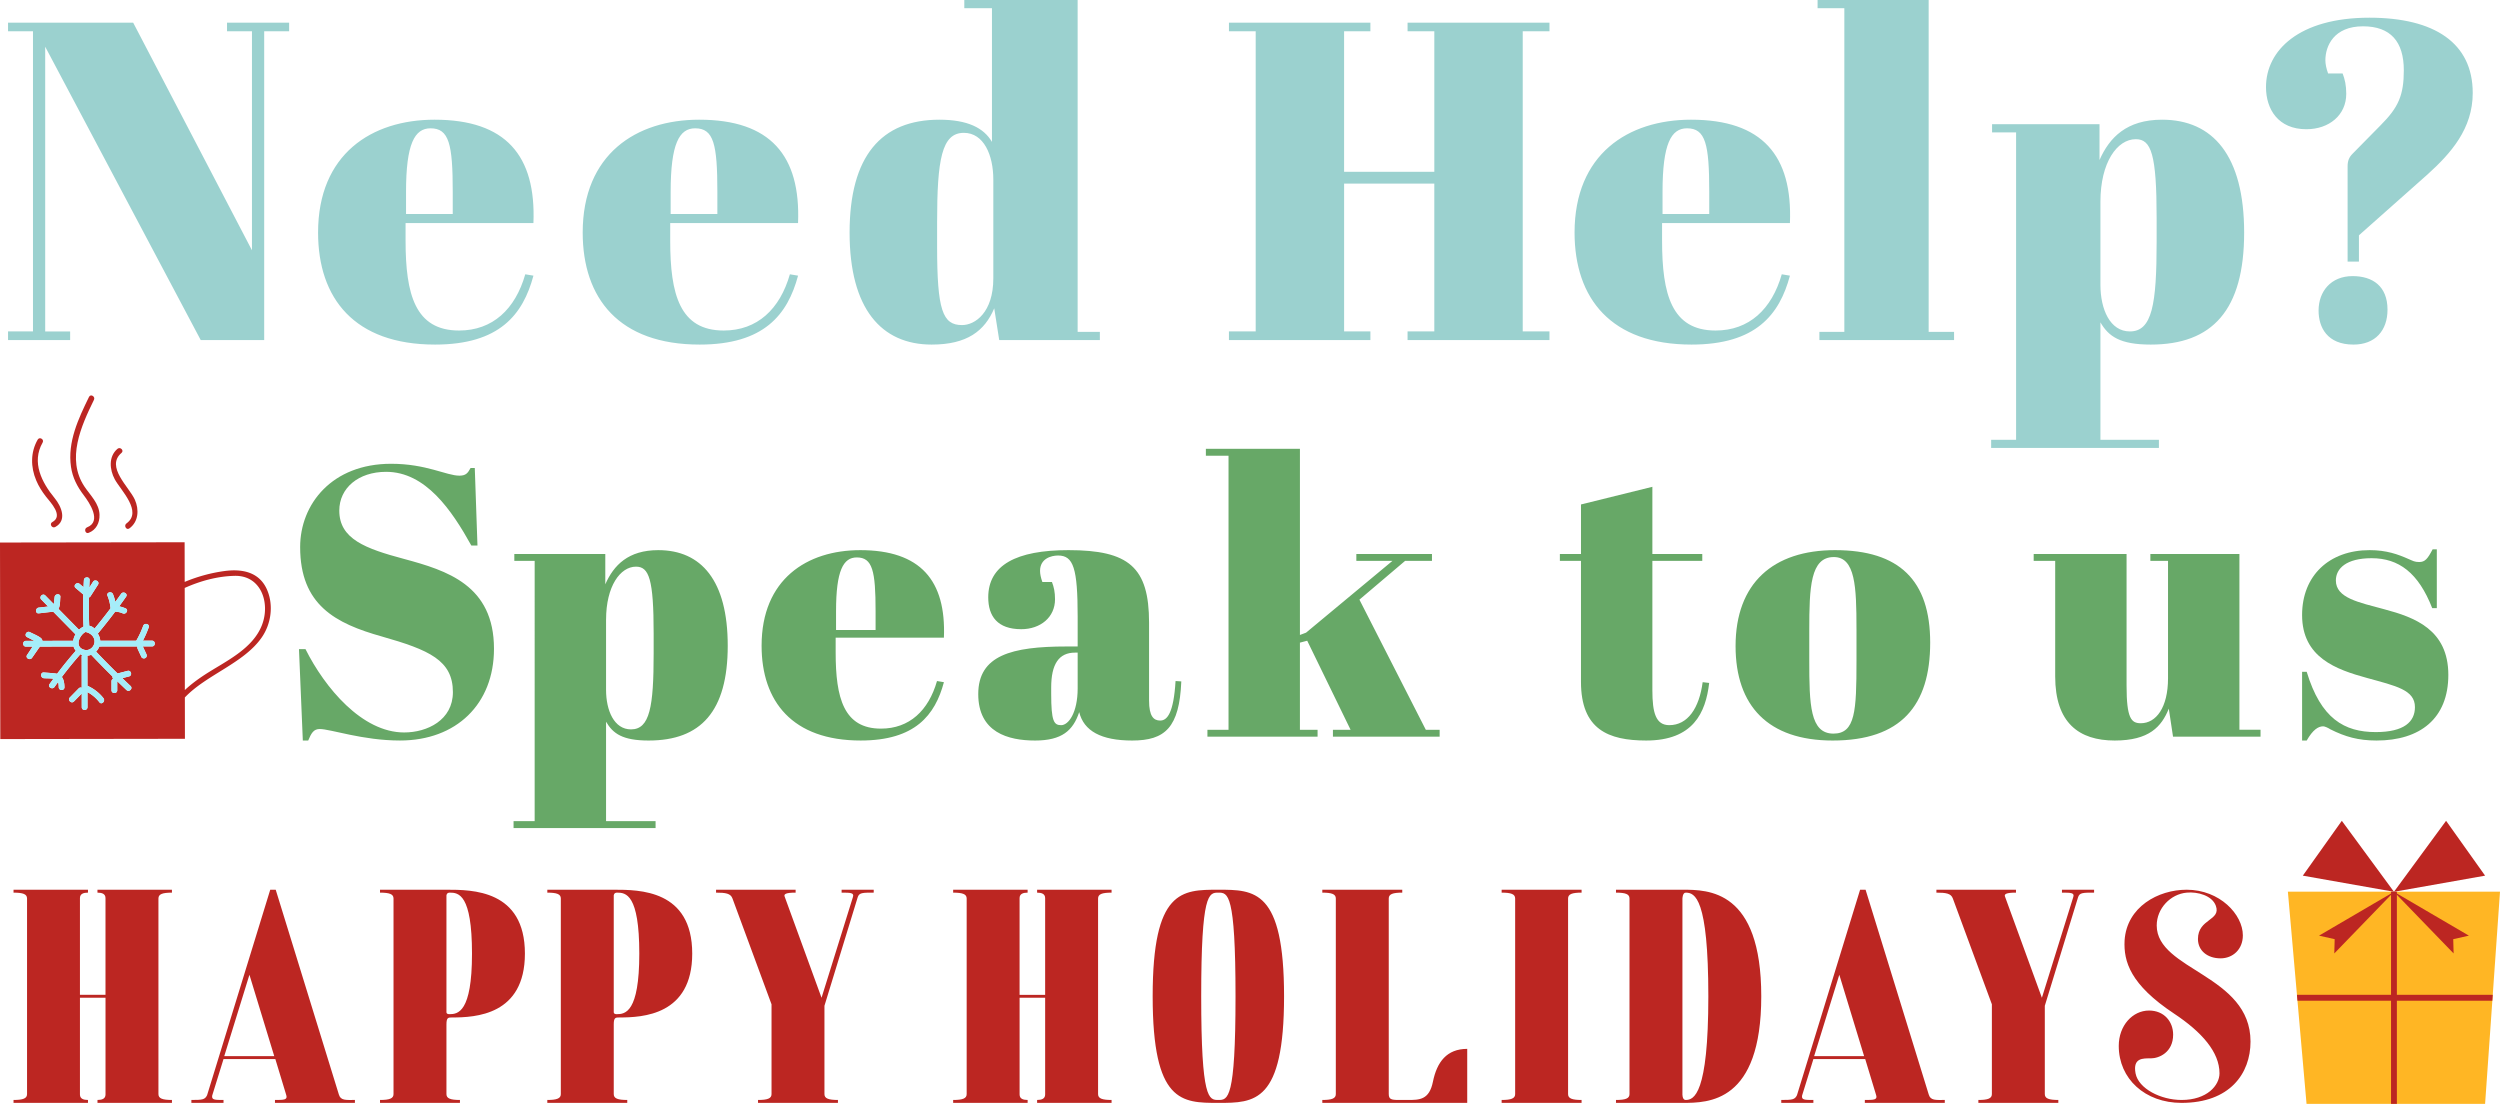 <svg version="1.1" id="Layer_1" xmlns="http://www.w3.org/2000/svg" x="0" y="0" viewBox="0 0 180.436 79.669" xml:space="preserve"><style>.st0{fill:#bc2622}.st1{fill:#67a867}.st2{fill:#9bd1cf}</style><path class="st0" d="M12.41 64.426c-.685 0-.975.105-.975.421v14.12c0 .316.29.422.975.422v.21H7.036v-.21c.316 0 .58-.08.58-.395v-6.981H5.77v6.98c0 .317.264.396.58.396v.21H.977v-.21c.685 0 .975-.106.975-.422v-14.12c0-.316-.29-.421-.975-.421v-.211H6.35v.21c-.316 0-.58.08-.58.396v6.98h1.844v-6.98c0-.316-.263-.395-.58-.395v-.211h5.375v.21zM24.456 78.994c.132.447.5.395 1.16.395v.21h-5.77v-.21c.632 0 .922 0 .817-.343l-.79-2.608h-3.741l-.817 2.635c-.053.316.184.316.817.316v.21h-2.319v-.21c.817 0 .975-.026 1.133-.343l4.558-14.831h.395l4.557 14.779zm-8.272-2.766h3.61l-1.792-5.875-1.818 5.875zM32.222 73.936v5.031c0 .316.29.422.974.422v.21h-5.769v-.21c.685 0 .975-.106.975-.422v-14.12c0-.316-.29-.421-.975-.421v-.211h4.795c1.844 0 5.663 0 5.663 4.61 0 4.452-3.582 4.61-5.268 4.61-.264 0-.395 0-.395.5zm.21-.738c.606 0 1.634-.105 1.634-4.373 0-4.294-.975-4.4-1.607-4.4-.237 0-.237.211-.237.211v8.404s-.027.158.21.158zM44.297 73.936v5.031c0 .316.29.422.975.422v.21h-5.77v-.21c.686 0 .975-.106.975-.422v-14.12c0-.316-.29-.421-.974-.421v-.211h4.794c1.844 0 5.664 0 5.664 4.61 0 4.452-3.583 4.61-5.269 4.61-.263 0-.395 0-.395.5zm.211-.738c.606 0 1.633-.105 1.633-4.373 0-4.294-.974-4.4-1.607-4.4-.237 0-.237.211-.237.211v8.404s-.026.158.211.158zM60.742 64.215h2.318v.21c-.817 0-1.054 0-1.159.343l-2.397 7.824v6.375c0 .316.29.422.974.422v.21H54.71v-.21c.685 0 .975-.106.975-.422v-6.48l-2.819-7.64c-.132-.369-.5-.421-1.185-.421v-.211h5.743v.21c-.712 0-.87.106-.79.29l2.66 7.298 2.266-7.271c.105-.316-.185-.316-.817-.316v-.211zM80.227 64.426c-.685 0-.974.105-.974.421v14.12c0 .316.29.422.974.422v.21h-5.374v-.21c.316 0 .58-.08.58-.395v-6.981h-1.844v6.98c0 .317.263.396.58.396v.21h-5.375v-.21c.685 0 .975-.106.975-.422v-14.12c0-.316-.29-.421-.975-.421v-.211h5.374v.21c-.316 0-.58.08-.58.396v6.98h1.845v-6.98c0-.316-.264-.395-.58-.395v-.211h5.374v.21zM83.193 71.907c0-7.692 2.107-7.692 4.742-7.692 2.608 0 4.741 0 4.741 7.692 0 7.693-2.133 7.693-4.741 7.693-2.635 0-4.742 0-4.742-7.693zm5.98 0c0-7.481-.554-7.481-1.238-7.481-.685 0-1.239 0-1.239 7.481 0 7.482.554 7.482 1.239 7.482.684 0 1.238 0 1.238-7.482zM105.896 75.7v3.9H95.437v-.211c.685 0 .975-.106.975-.422v-14.12c0-.316-.29-.421-.975-.421v-.211h5.77v.21c-.685 0-.975.106-.975.422v14.094c0 .395.158.448.738.448h.632c.843 0 1.554 0 1.818-1.317.29-1.423 1-2.371 2.476-2.371zM108.38 79.6v-.211c.685 0 .975-.106.975-.422v-14.12c0-.316-.29-.421-.975-.421v-.211h5.77v.21c-.686 0-.975.106-.975.422v14.12c0 .316.29.422.974.422v.21h-5.769zM121.428 64.215c1.87 0 5.69 0 5.69 7.692 0 7.693-3.82 7.693-5.69 7.693h-4.795v-.211c.685 0 .975-.106.975-.422v-14.12c0-.316-.29-.421-.975-.421v-.211h4.795zm1.87 7.692c0-7.113-.975-7.481-1.633-7.481-.237 0-.237.447-.237.447v14.068s-.027.448.237.448c.58 0 1.633-.369 1.633-7.482zM139.205 78.994c.131.447.5.395 1.159.395v.21h-5.77v-.21c.633 0 .923 0 .817-.343l-.79-2.608h-3.74l-.817 2.635c-.053.316.184.316.816.316v.21h-2.318v-.21c.817 0 .975-.026 1.133-.343l4.557-14.831h.395l4.558 14.779zm-8.272-2.766h3.609l-1.791-5.875-1.818 5.875zM148.821 64.215h2.319v.21c-.817 0-1.054 0-1.16.343l-2.397 7.824v6.375c0 .316.29.422.975.422v.21h-5.77v-.21c.686 0 .975-.106.975-.422v-6.48l-2.818-7.64c-.132-.369-.5-.421-1.186-.421v-.211h5.743v.21c-.711 0-.87.106-.79.29l2.66 7.298 2.266-7.271c.105-.316-.184-.316-.817-.316v-.211zM157.45 79.6c-2.634 0-4.53-1.74-4.53-4.11 0-1.475 1-2.555 2.186-2.555 1.08 0 1.739.79 1.739 1.738 0 1.291-1.027 1.713-1.607 1.713-.553 0-1.317-.053-1.106 1.08.21 1.106 1.817 1.923 3.319 1.923 1.844 0 2.74-1.054 2.74-1.923 0-1.528-1.265-2.977-3.293-4.32-3.135-2.082-3.636-3.741-3.557-5.27.158-2.423 2.424-3.661 4.479-3.661 2.397 0 4.057 1.791 4.057 3.293 0 1.027-.738 1.66-1.607 1.66-.949 0-1.634-.554-1.634-1.397 0-1.475 1.686-1.317 1.291-2.397-.263-.738-1.317-1.027-2.107-.948-1.16.105-2.16 1.132-2.16 2.37 0 3.24 6.77 3.557 6.77 8.378 0 2.318-1.502 4.426-4.98 4.426z"/><g><path class="st1" d="M32.688 49.956c0-2.3-1.717-3.047-5.125-4.017-3.352-.942-5.9-2.272-5.9-6.455 0-3.102 2.299-6.011 6.565-6.011 2.549 0 3.99.858 4.931.858.471 0 .61-.193.804-.554h.304l.194 5.596h-.443c-1.413-2.548-3.297-5.319-6.15-5.319-1.995 0-3.38 1.164-3.38 2.799 0 2.05 1.884 2.742 4.682 3.49 3.075.831 6.483 1.884 6.483 6.483 0 3.989-2.715 6.62-6.788 6.62-2.687 0-5.014-.83-5.79-.83-.443 0-.61.304-.83.83h-.389l-.277-6.593h.471c1.385 2.77 4.073 6.012 7.12 6.012 1.662 0 3.518-.887 3.518-2.909zM43.687 42.172c.61-1.386 1.662-2.466 3.823-2.466 3.102 0 5.014 2.188 5.014 6.898 0 4.737-1.94 6.843-5.707 6.843-1.884 0-2.576-.499-3.075-1.358v7.175h3.574v.499h-10.25v-.499h1.523V40.482h-1.468v-.499h6.566v2.189zm.055 2.548v5.07c0 1.496.582 2.853 1.8 2.853 1.358 0 1.635-1.634 1.635-5.485v-1.44c0-3.907-.332-4.82-1.274-4.82-1.136 0-2.16 1.412-2.16 3.822zM62.086 39.706c4.35 0 6.206 2.188 6.04 6.316h-7.813v1.08c0 3.27.582 5.486 3.27 5.486 2.05 0 3.435-1.302 4.044-3.435l.499.083c-.637 2.382-2.078 4.21-6.012 4.21-4.931 0-7.147-2.825-7.147-6.842 0-4.793 3.269-6.898 7.12-6.898zm1.109 5.762v-1.357c0-2.91-.222-3.879-1.358-3.879-.97 0-1.496.942-1.496 3.879v1.357h2.854zM77.78 46.66v-2.134c0-3.518-.304-4.432-1.413-4.432-.498 0-1.302.221-1.302 1.108 0 .221.056.499.167.803h.692c.139.36.222.72.222 1.247 0 1.302-1.053 2.16-2.438 2.16-1.718 0-2.382-.941-2.382-2.299 0-2.327 2.022-3.407 5.79-3.407 4.349 0 5.817 1.219 5.817 5.236v5.624c0 1.135.333 1.44.804 1.44.498 0 .97-.526 1.108-2.853l.415.027c-.138 3.325-1.163 4.267-3.546 4.267-2.244 0-3.49-.693-3.823-2.05-.443 1.33-1.246 2.05-3.186 2.05-1.939 0-4.1-.582-4.1-3.352 0-2.798 2.41-3.436 6.372-3.436h.803zm0 3.019v-2.576h-.194c-1.163 0-1.717.83-1.717 2.52v.444c0 1.995.194 2.272.72 2.272s1.191-.887 1.191-2.66zM96.203 52.671h1.274l-3.13-6.427-.526.138v6.289h1.274v.499h-7.95v-.499h1.523v-19.78h-1.635v-.499h6.788v13.436l.443-.166 6.233-5.18h-2.604v-.499h5.458v.499h-1.94l-3.296 2.798 4.792 9.391h.998v.499h-7.702v-.499z"/><g><path class="st1" d="M114.107 40.482h-1.524v-.499h1.524v-3.574l5.152-1.274v4.848h3.602v.499h-3.602v9.336c0 1.634.25 2.52 1.22 2.52 1.329 0 2.16-1.218 2.41-3.102l.47.055c-.249 2.161-1.163 4.156-4.543 4.156-2.743 0-4.71-.804-4.71-4.239v-8.726zM132.44 39.706c4.653 0 6.87 2.188 6.87 6.676 0 4.544-2.106 7.065-7.037 7.065-4.654 0-7.009-2.494-7.009-6.815 0-4.544 2.715-6.926 7.175-6.926zm1.55 5.651c0-2.992-.082-5.152-1.634-5.152-1.69 0-1.773 2.16-1.773 5.29v2.162c0 3.213.055 5.291 1.745 5.291 1.58 0 1.663-1.634 1.663-5.236v-2.355z"/></g><g><path class="st1" d="M156.837 53.17l-.305-2.023c-.526 1.302-1.413 2.3-3.906 2.3-2.577 0-4.294-1.275-4.294-4.627v-8.338h-1.552v-.499h6.704v9.502c0 2.355.333 2.715 1.026 2.715 1.108 0 1.966-1.136 1.966-3.241v-8.477h-1.274v-.499h6.427v12.688h1.524v.499h-6.316zM166.152 48.488h.333c1.024 3.38 2.714 4.35 4.986 4.35 2.05 0 2.826-.749 2.826-1.801 0-1.247-1.358-1.524-3.463-2.106-2.216-.61-4.682-1.468-4.682-4.543 0-2.826 1.94-4.682 4.876-4.682 1.219 0 2.05.305 2.798.637.332.139.443.222.776.222.415 0 .609-.222.97-.915h.304v4.24h-.333c-.997-2.55-2.41-3.602-4.377-3.602-1.828 0-2.576.748-2.576 1.606 0 1.275 1.662 1.58 3.49 2.078 2.19.582 4.627 1.468 4.627 4.737 0 3.159-2.05 4.738-5.18 4.738-1.33 0-2.272-.277-3.325-.804-.166-.11-.415-.221-.526-.221-.36 0-.748.249-1.191 1.025h-.333v-4.96z"/></g></g><g><path class="st2" d="M19.068 24.542h-4.582L3.262 3.371v20.55h1.8v.621H.58v-.622h1.8V2.258h-1.8v-.622h9.032l8.573 16.427V2.258h-1.8v-.622h4.483v.622h-1.8v22.284zM31.366 8.639c5.138 0 7.33 2.585 7.134 7.46h-9.228v1.277c0 3.861.687 6.48 3.861 6.48 2.422 0 4.058-1.539 4.778-4.059l.59.099c-.754 2.814-2.455 4.974-7.102 4.974-5.824 0-8.442-3.338-8.442-8.083 0-5.661 3.86-8.148 8.41-8.148zm1.31 6.806v-1.603c0-3.436-.262-4.581-1.604-4.581-1.145 0-1.767 1.112-1.767 4.58v1.604h3.37zM50.466 8.639c5.137 0 7.33 2.585 7.133 7.46h-9.227v1.277c0 3.861.687 6.48 3.86 6.48 2.422 0 4.058-1.539 4.778-4.059l.59.099c-.753 2.814-2.455 4.974-7.101 4.974-5.825 0-8.443-3.338-8.443-8.083 0-5.661 3.861-8.148 8.41-8.148zm1.309 6.806v-1.603c0-3.436-.262-4.581-1.604-4.581-1.145 0-1.767 1.112-1.767 4.58v1.604h3.37zM71.758 22.252c-.688 1.636-1.964 2.618-4.516 2.618-3.632 0-5.923-2.586-5.923-8.083 0-5.53 2.29-8.148 6.48-8.148 2.028 0 3.206.589 3.795 1.603V.59h-1.996V0h8.18v23.953h1.604v.59h-7.264l-.36-2.291zm-.066-2.16v-7.134c0-1.767-.687-3.37-2.127-3.37-1.603 0-1.93 1.93-1.93 6.479v1.702c0 4.614.392 5.693 1.8 5.693.948 0 2.257-.916 2.257-3.37zM98.907 1.636v.622h-1.898v10.144h6.512V2.258h-1.93v-.622h10.242v.622h-1.931V23.92h1.93v.622H101.59v-.622h1.93V13.253H97.01V23.92h1.898v.622h-10.21v-.622h1.931V2.258h-1.93v-.622h10.209zM122.053 8.639c5.138 0 7.33 2.585 7.134 7.46h-9.228v1.277c0 3.861.687 6.48 3.861 6.48 2.422 0 4.058-1.539 4.778-4.059l.589.099c-.753 2.814-2.454 4.974-7.101 4.974-5.825 0-8.443-3.338-8.443-8.083 0-5.661 3.862-8.148 8.41-8.148zm1.31 6.806v-1.603c0-3.436-.263-4.581-1.604-4.581-1.146 0-1.767 1.112-1.767 4.58v1.604h3.37zM139.2 0v23.953h1.833v.59h-9.719v-.59h1.8V.59h-1.931V0h8.017zM151.531 11.551c.72-1.636 1.964-2.912 4.516-2.912 3.665 0 5.923 2.585 5.923 8.148 0 5.596-2.29 8.083-6.741 8.083-2.225 0-3.043-.59-3.632-1.604v8.475h4.221v.59H143.71v-.59h1.8V9.555h-1.734v-.589h7.755v2.585zm.066 3.01v5.99c0 1.766.687 3.37 2.127 3.37 1.603 0 1.93-1.931 1.93-6.48V15.74c0-4.614-.392-5.694-1.505-5.694-1.342 0-2.552 1.669-2.552 4.516zM178.468 6.708c0 2.585-1.57 4.352-3.272 5.89l-4.941 4.385v1.898h-.818V12.01c0-.392.098-.654.36-.916l2.029-2.061c1.276-1.277 1.668-2.16 1.668-3.96 0-2.061-.949-3.174-2.945-3.174-2.094 0-2.716 1.407-2.716 2.454 0 .262.066.59.197.95h1.047c.163.425.262.85.262 1.472 0 1.538-1.244 2.552-2.88 2.552-2.029 0-2.912-1.44-2.912-3.043 0-2.65 2.388-5.007 7.46-5.007 4.713 0 7.461 1.833 7.461 5.432zm-8.671 13.22c1.44 0 2.52.72 2.52 2.422 0 1.505-.884 2.52-2.455 2.52-1.898 0-2.52-1.244-2.52-2.455 0-1.374.884-2.487 2.455-2.487z"/></g><g><path fill="#ffb624" d="M166.473 79.669h12.887l1.076-15.311h-15.31z"/><path class="st0" d="M172.782 64.364l-3.763-5.123-2.815 3.959zM172.782 64.364l-4.306 4.45.027-1.03-1.129-.255zM172.782 64.364l3.762-5.123 2.816 3.959zM172.782 64.364l4.306 4.45-.027-1.03 1.129-.255z"/><path class="st0" d="M172.571 64.358h.423v15.311h-.423z"/><g><path class="st0" d="M165.78 71.801l.038.424h14.065l.03-.424z"/></g></g><g><path d="M16.932 41.56c-1.225.03-2.457.361-3.602.875l.012 7.37c.44-.414.933-.778 1.429-1.102 1.479-.964 3.477-1.846 4.146-3.617.595-1.576-.07-3.57-1.985-3.525z" fill="none"/><path class="st0" d="M6.82 46.35c.029-.35-.238-.626-.557-.713a.212.212 0 01-.067-.032c-.438.182-.882 1.113-.082 1.3.348.082.679-.215.706-.556z"/><path class="st0" d="M19.298 42.62c-.544-1.33-1.796-1.582-3.106-1.404-.987.135-1.949.401-2.862.783l-.005-2.862L0 39.157l.022 14.185 13.325-.02-.005-2.984c1.562-1.647 4.267-2.47 5.555-4.34.667-.968.851-2.28.401-3.378zm-8.325 4.035h-.666l.258.555c.047.102.03.223-.074.284-.09.052-.236.027-.283-.074l-.27-.58a.238.238 0 01-.012-.184l-2.755.005a1.042 1.042 0 01-.239.367 62.673 62.673 0 001.554 1.58l.72-.188c.259-.068.368.332.11.4-.161.041-.323.083-.484.126.195.189.391.377.59.563.194.183-.1.476-.293.294a62.964 62.964 0 01-.669-.64l.001.011.001.645c0 .267-.414.267-.414 0l-.001-.644c0-.094.051-.154.117-.182a.235.235 0 01-.045-.166 62.678 62.678 0 01-1.5-1.527.225.225 0 01-.031-.043.978.978 0 01-.288.07.217.217 0 01.01.06l.002 2.11a2.98 2.98 0 011.156.895c.162.209-.13.504-.292.294a2.674 2.674 0 00-.863-.732l.002 1.086c0 .267-.414.267-.414 0l-.002-.985-.562.574c-.187.19-.48-.102-.294-.292l.638-.652a.186.186 0 01.217-.044l-.003-2.254a.2.2 0 01.03-.108.937.937 0 01-.14-.06l-.009-.006a.212.212 0 01-.047.09 26.625 26.625 0 00-1.265 1.556c.153.205.183.489.189.74.006.267-.408.267-.414 0-.003-.115-.006-.256-.046-.373-.086.119-.173.237-.258.357-.152.216-.511.01-.358-.209.092-.13.186-.258.279-.386-.22-.037-.483-.022-.688-.039-.264-.021-.266-.435 0-.414.244.02.489.036.733.06.076.008.15.017.22.035.418-.556.855-1.097 1.315-1.62a.217.217 0 01.04-.035.843.843 0 01-.17-.322.214.214 0 01-.065.01l-2.356.004c-.033.044-.067.086-.096.128l-.475.683c-.151.217-.51.01-.358-.209.135-.193.262-.403.4-.601h-.482c-.267.001-.267-.413 0-.413l.612-.001-.08-.037-.452-.233c-.238-.122-.028-.48.208-.358.23.118.488.22.703.362.106.069.184.14.196.265l2.18-.004a.23.23 0 01.04.004c.024-.163.083-.324.166-.471l-1.6-1.628c-.103.014-.211.016-.307.027-.246.03-.493.058-.74.087-.265.03-.262-.384 0-.415l.674-.078-.495-.504c-.187-.19.106-.483.293-.293l.61.621.012-.084c.017-.141.032-.283.048-.425.03-.262.445-.265.415 0-.026.223 0 .619-.136.854l1.482 1.507c.099-.096.209-.174.325-.226a31.962 31.962 0 01-.018-2.319l-.554-.47c-.204-.173.09-.465.292-.294l.282.24c.008-.17.014-.34.025-.51.016-.265.43-.267.414 0-.011.18-.018.36-.026.54l.272-.423c.144-.223.503-.016.358.209l-.537.836a.212.212 0 01-.116.09c-.015.68-.009 1.359.02 2.039a.683.683 0 01.383.207c.397-.478.781-.966 1.155-1.462a3.116 3.116 0 00-.22-.91c-.1-.248.3-.355.398-.11.073.18.128.366.168.554.14-.194.28-.388.418-.584.152-.217.511-.01.358.209-.164.234-.33.466-.5.697.159.03.313.08.465.147.244.11.033.466-.208.358a1.452 1.452 0 00-.544-.122 39.759 39.759 0 01-1.254 1.585c.102.153.165.329.177.514l2.6-.004a6.71 6.71 0 00.498-1.069c.09-.25.49-.142.4.11-.12.33-.26.65-.423.959l.661-.001c.267 0 .267.413 0 .414zm7.944-1.569c-.669 1.77-2.667 2.653-4.146 3.617-.496.324-.99.688-1.43 1.101l-.01-7.37c1.144-.513 2.376-.845 3.6-.873 1.916-.045 2.581 1.949 1.986 3.525z"/><path d="M10.972 46.24l-.66.002c.163-.31.303-.63.421-.96.09-.25-.31-.358-.4-.109a6.71 6.71 0 01-.497 1.07c-.867 0-1.734.002-2.6.003a1.042 1.042 0 00-.177-.514c.432-.517.85-1.046 1.254-1.585.188.007.369.044.544.122.241.108.452-.249.208-.357a2.094 2.094 0 00-.464-.148c.169-.23.335-.463.499-.697.153-.22-.206-.426-.358-.209-.137.196-.277.39-.418.584a3.337 3.337 0 00-.168-.555c-.098-.244-.499-.137-.399.11.119.295.194.596.22.911-.373.496-.757.984-1.154 1.462a.683.683 0 00-.383-.207 31.953 31.953 0 01-.02-2.039.212.212 0 00.116-.09l.537-.836c.145-.225-.214-.432-.358-.209l-.272.424c.008-.18.015-.361.026-.542.016-.266-.398-.264-.414 0-.01.17-.017.34-.025.51l-.282-.238c-.202-.172-.496.12-.292.293l.554.47c-.022.773-.016 1.546.018 2.319-.116.052-.226.13-.325.226L4.22 43.944c.137-.235.11-.63.136-.855.03-.264-.384-.261-.415 0-.016.143-.03.285-.048.426l-.012.084-.61-.62c-.187-.191-.48.102-.293.292l.495.504-.674.078c-.262.03-.265.445 0 .415l.74-.087c.096-.01.204-.013.307-.027l1.6 1.628a1.343 1.343 0 00-.165.471.229.229 0 00-.041-.004l-2.18.004c-.012-.124-.09-.196-.196-.265-.215-.142-.474-.244-.703-.362-.236-.122-.446.236-.208.358l.452.233.08.037h-.613c-.266 0-.266.415.001.415l.482-.001c-.138.198-.265.408-.4.601-.152.22.207.426.358.209l.475-.683c.03-.042.063-.084.096-.128l2.356-.003a.214.214 0 00.065-.01.843.843 0 00.17.32.217.217 0 00-.04.036c-.46.523-.897 1.064-1.316 1.62a1.47 1.47 0 00-.22-.035c-.243-.024-.488-.04-.733-.06-.265-.021-.263.393 0 .415.206.016.468.001.689.038-.093.128-.187.256-.279.386-.153.219.206.425.358.209.085-.12.172-.238.258-.357.04.117.043.258.046.374.006.266.42.266.414-.001-.006-.251-.036-.535-.19-.74.403-.534.824-1.053 1.266-1.556a.212.212 0 00.047-.09l.008.005a.937.937 0 00.14.06.2.2 0 00-.029.109l.003 2.254a.186.186 0 00-.217.044l-.638.652c-.186.19.107.483.294.292l.562-.574.002.986c0 .266.414.266.414-.001l-.002-1.086c.337.178.626.427.863.732.163.21.454-.085.292-.294a2.98 2.98 0 00-1.156-.894l-.003-2.112a.217.217 0 00-.009-.06.977.977 0 00.288-.069.225.225 0 00.031.043c.491.518.992 1.026 1.5 1.527a.235.235 0 00.045.166.187.187 0 00-.117.182l.001.644c0 .267.415.267.414 0v-.645l-.002-.012c.221.215.444.429.669.64.194.183.487-.11.292-.293a63.012 63.012 0 01-.59-.564l.486-.126c.257-.067.148-.467-.111-.4l-.72.188a62.706 62.706 0 01-1.554-1.58c.103-.101.185-.225.239-.366l2.755-.005a.238.238 0 00.011.183l.27.58c.048.102.194.127.284.075.104-.061.121-.182.074-.284l-.258-.554.666-.001c.266 0 .266-.415-.001-.414zm-4.776-.635c.019.013.04.025.067.032.319.088.586.363.557.712-.027.34-.358.638-.706.556-.8-.187-.356-1.118.082-1.3z" fill="#a5edf9"/><g><path class="st0" d="M6.397 38.458c.546-.212.801-.724.786-1.298-.02-.827-.662-1.402-1.09-2.046-1.318-1.982-.235-4.369.689-6.259.116-.238-.241-.448-.358-.208-.768 1.571-1.561 3.252-1.3 5.05.114.78.449 1.425.921 2.046.405.532 1.326 1.895.24 2.316-.245.095-.137.496.112.399z"/></g><g><path class="st0" d="M3.985 38.037c.878-.471.445-1.491-.036-2.078-.934-1.138-1.69-2.59-.872-4.019.133-.232-.225-.44-.358-.208-.524.915-.51 1.98-.106 2.94.178.424.424.814.707 1.175.337.429 1.282 1.39.455 1.833-.235.126-.025.483.21.357z"/></g><g><path class="st0" d="M9.337 38.137c.664-.48.713-1.35.4-2.062-.403-.918-2.142-2.389-.966-3.389.203-.172-.091-.464-.293-.292-.655.557-.571 1.5-.196 2.198.424.788 2.033 2.33.845 3.187-.214.155-.007.514.21.358z"/></g></g></svg>